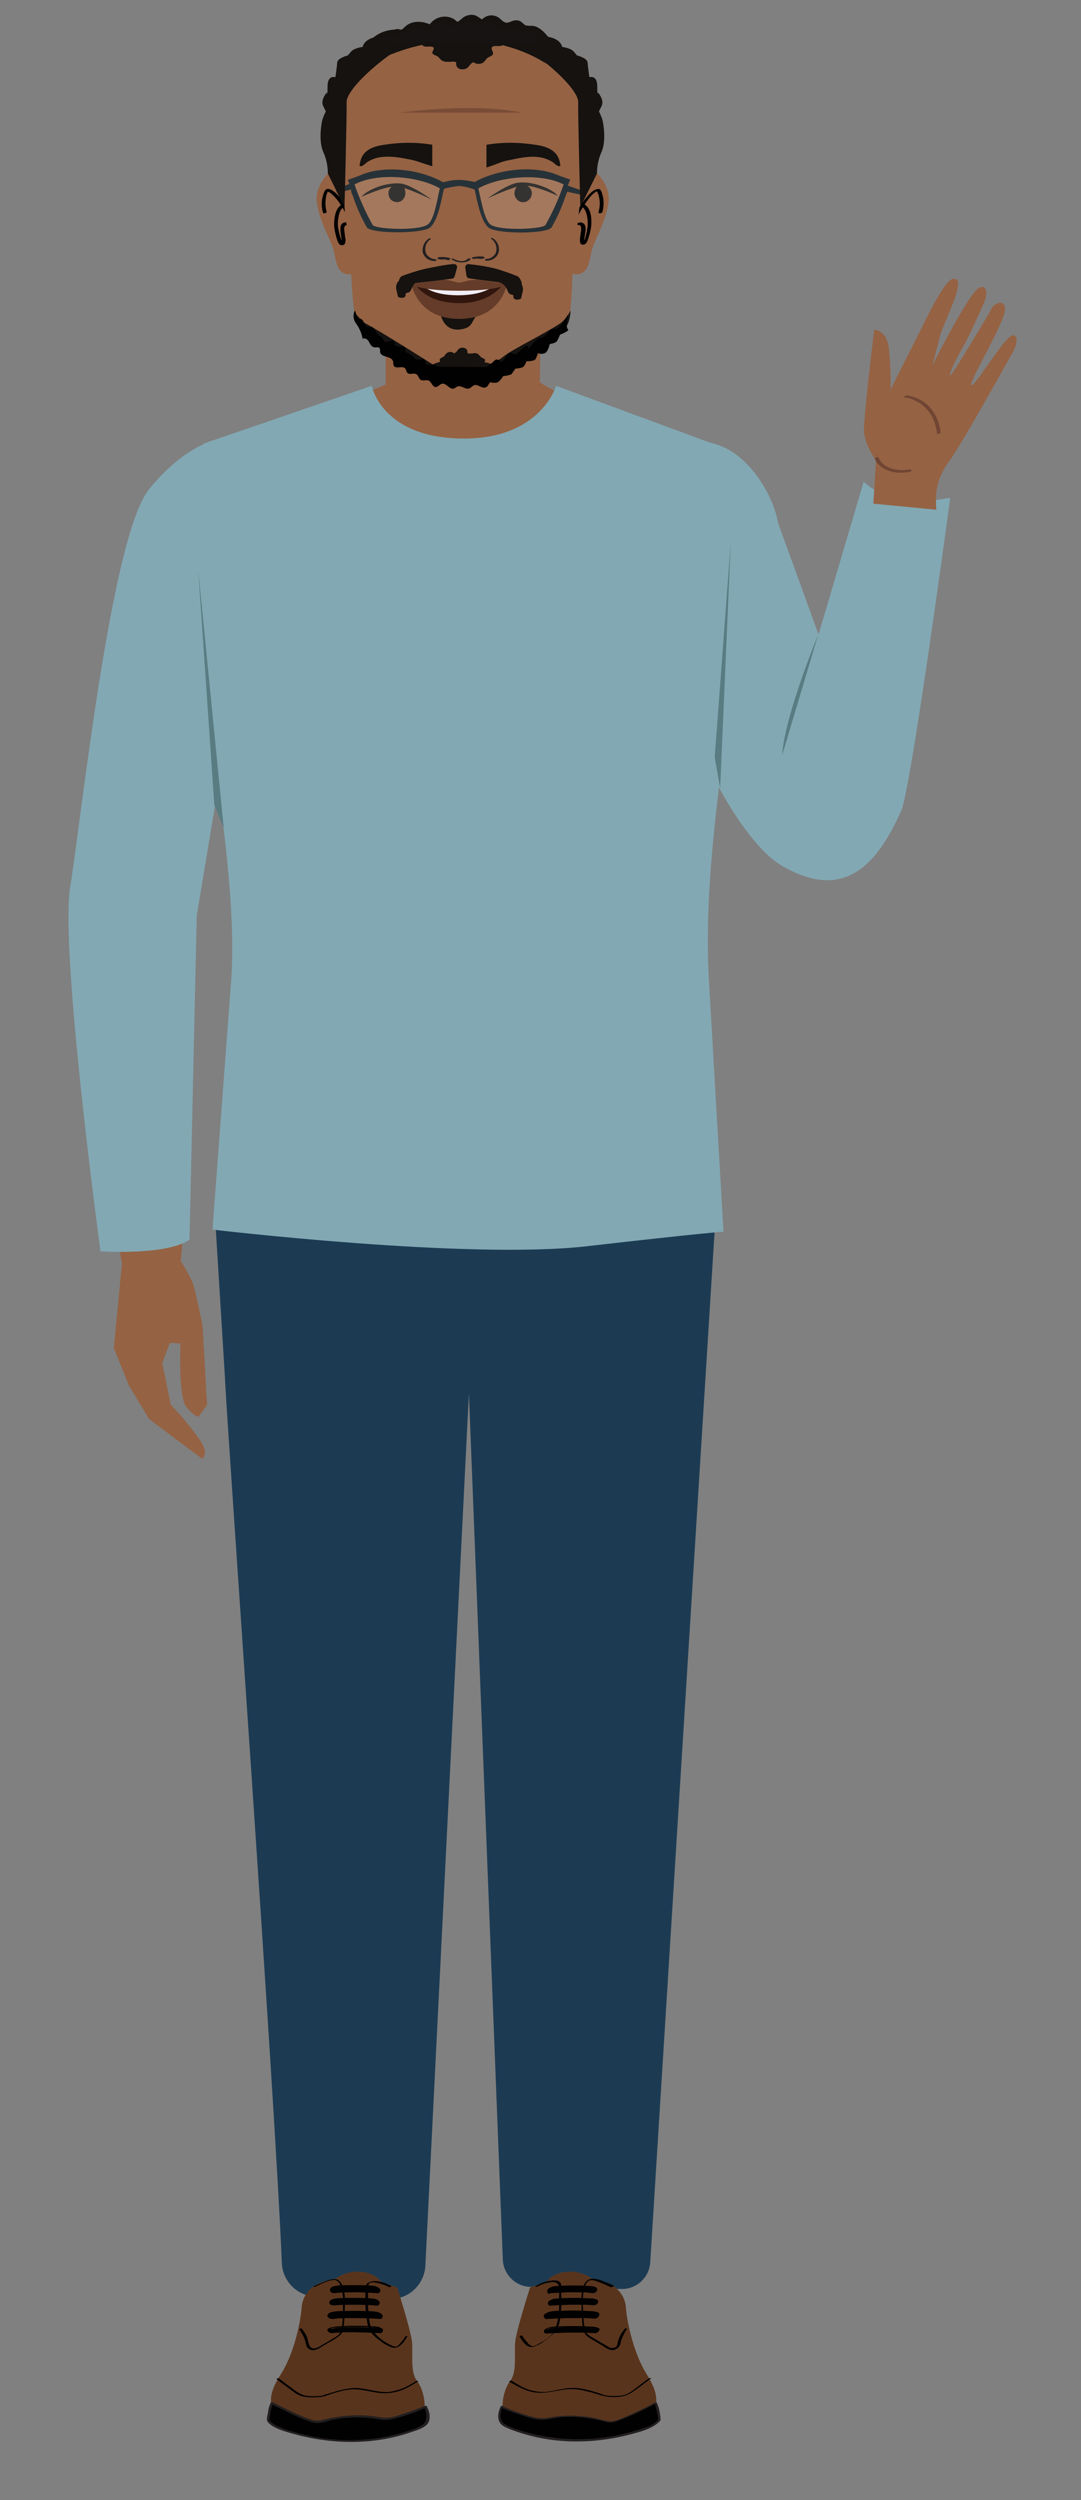 <?xml version="1.0" encoding="utf-8"?>
<!-- Generator: Adobe Illustrator 26.0.1, SVG Export Plug-In . SVG Version: 6.00 Build 0)  -->
<svg version="1.1" id="Layer_1" xmlns="http://www.w3.org/2000/svg" xmlns:xlink="http://www.w3.org/1999/xlink" x="0px" y="0px"
	 viewBox="0 0 357.1 825.5" style="enable-background:new 0 0 357.1 825.5;" xml:space="preserve">
<rect x="0" y="0" width="357.1" height="825.5" fill="#808080" stroke="none"/>
<style type="text/css">
	.st0{fill:#956243;}
	.st1{fill:#1C3B53;}
	.st2{fill:#82A8B3;}
	.st3{fill:#59341C;}
	.st4{fill:#010101;}
	.st5{fill:#231F20;}
	.st6{fill:#587C81;}
	.st7{fill:#714533;}
	.st8{fill:#151210;}
	.st9{fill:#653C29;}
	.st10{fill:#31160E;}
	.st11{fill:#F1EEF7;}
	.st12{opacity:0.14;fill:#FFFFFF;enable-background:new    ;}
	.st13{fill:#273238;}
	.st14{fill:#794C36;}
	.st15{fill:#161312;}
</style>
<g id="Layer_1_00000119091154139638102190000000583128396356237963_">
	<path class="st0" d="M178.8,98.6l-0.5,27.4c1,2.3,34.6,16.3,34.6,16.3l-71.9,23.8l-50.4-23.8l36.8-15.3v-26.7"/>
	<path class="st0" d="M66.2,475.7c-3-4.2-6.2-8.2-9.8-11.9L53.6,450l2.5-6.6l3.5,0.2c0,0-0.7,17.7,1.9,20.9c2.6,3.2,4.1,3.3,4.1,3.3
		l2.8-3.9l-1.5-26.3c0,0-2.3-11.3-3.2-13.9c-1.1-2.5-2.5-5-4-7.3l0.9-10.4l-23.3-2.5c0.8,4.3,1.8,6.9,3,13.6l-2.7,28l5,12.4
		l6.7,11.1l17.5,13.1C66.6,481.6,69.3,480.5,66.2,475.7z"/>
	<path class="st1" d="M71.3,406l3,48.7c0.5,13.9,16.7,239.5,18.8,292.6c0.3,6,5.1,10.8,11.1,11l24.4,0.8c6.2,0.2,11.4-4.5,11.9-10.7
		l14.4-288.3l11.2,286c0.2,4.9,4.2,8.9,9.1,9l30.1,0.7c5,0.1,9.2-3.8,9.5-8.8l21.6-345.8l0,0l-23.5-52.5L91.7,365.8L92,375l-13,18.9
		L71.3,406z"/>
	<path class="st2" d="M73,144.8c0,0-11.2,1.2-23.8,16.8s-22.5,110-26,131.2s10,120.4,10,120.4s22.1,1.4,29.4-3.9l2.4-107l12.4-74.7
		L73,144.8z"/>
	<path class="st2" d="M312.4,164.6c-8.3,1.6-17,0.4-24.5-3.4l-2.6-2.1l-14.9,50.4L257,172.6c-0.2-1-0.4-2.1-0.7-3.1
		c-2.4-8-8.2-16.8-15.6-21c-2-1.1-4.1-1.9-6.3-2.4l-50.7-18.7c0,0-5,17.4-30.4,17.4c-27.2,0-30.5-17.4-30.5-17.4l-55.6,19.1l0.6,0.1
		c-1.4,0.5-2.3,1-2.3,1.2c0.1,12.5-0.3,25-0.5,37.5c-0.2,16.5,3,33.8,4.5,50.2c2.5,28.2,8.4,58.3,7,86.5l-6.3,84
		c0,0,84.3,10,123.6,5.5s45.2-4.8,45.2-4.8l-4.9-84.6c-1-20.3,0.9-41.2,3.4-62.1c6.2,11.6,14.1,21.8,20.2,25.5
		c21,12.7,32.2,0.1,40.3-18.5c3.8-12.6,15.9-102.6,15.9-102.6L312.4,164.6z"/>
	<path class="st3" d="M175.1,755.3c0,0-4.5,14-4.9,17.9s0.7,10-1.7,13s-4.1,11.4,0,13s10.6-0.4,17.9,0s15.6,4,19.5,2.8
		s10.8-4.1,10.8-6.7s1-4.9-3.1-11.4s-6.4-16.7-6.8-21.5c-0.1-3.9-2.6-7.4-6.4-8.7c-3.6-1.4-4.7-1.2-4.7-1.2
		c-2.3-1.7-5.2-2.6-8.1-2.4c-5.1,0.2-7.1,3.3-7.1,3.3L175.1,755.3z"/>
	<path class="st4" d="M165.8,794.7c0,0-1.7,3.5,0,5.5s18.6,7.9,34.9,5s17.1-6.1,17.1-6.1c-0.2-1.9-0.6-3.8-1.3-5.7
		c0,0-12.8,6.7-15.3,6.3s-6.3-1.9-13.2-1.9s-7.5,1.5-11.3,0.6C173.1,797.4,169.4,796.2,165.8,794.7z"/>
	<path class="st5" d="M165.4,794.6c-0.8,1.6-1.3,4-0.1,5.6c0.8,1,2.3,1.5,3.4,2c5.6,2.1,11.4,3.4,17.4,3.8c7.5,0.5,15-0.3,22.2-2.2
		c3-0.8,6.7-1.7,9.1-3.8c0.3-0.2,0.6-0.6,0.8-0.9c0-0.5,0-1-0.1-1.5c-0.2-1.5-0.5-2.9-1.1-4.2c-0.1-0.2-0.4-0.2-0.6-0.1
		c-2.1,1.1-4.3,2.2-6.4,3.2c-1.7,0.8-3.4,1.5-5.1,2.2c-1.1,0.5-2.3,0.8-3.6,0.8c-1.6-0.2-3.3-0.8-4.9-1.1c-2.5-0.5-5.1-0.7-7.7-0.8
		c-2.3,0-4.7,0.2-7,0.6c-1.5,0.3-3.1,0.4-4.6,0.1c-3.8-0.9-7.5-2.2-11.1-3.8c-0.3-0.1-1,0.3-0.5,0.5c3.3,1.4,6.7,2.5,10.1,3.5
		c1.5,0.4,3.1,0.6,4.6,0.4c1.9-0.2,3.8-0.7,5.8-0.8c3.1-0.2,6.2,0,9.2,0.5c1.9,0.3,3.6,0.8,5.5,1.2c1.1,0.2,2.2,0,3.2-0.4
		c1.6-0.5,3.2-1.2,4.8-1.9c2.8-1.2,5.5-2.6,8.1-4l-0.6-0.1c0.4,1.1,0.7,2.2,0.9,3.3c0.2,0.8,0.3,1.5,0.3,2.3c0-0.2-0.2,0.2-0.4,0.4
		c-1.8,1.8-4.8,2.5-7.2,3.2c-12.5,3.8-25.8,3.7-38.3-0.2c-1.8-0.5-3.5-1.2-5-2.2c-1.8-1.2-1.2-4-0.4-5.7
		C166.4,794.3,165.5,794.3,165.4,794.6z"/>
	<path class="st4" d="M177.6,755c1-0.6,2-1,3.1-1.2c1.3-0.3,3.5-0.7,3.9,1c0.1,1.2,0.2,2.3,0.1,3.5c0,1.1,0,2.2,0,3.2
		c0,2.6-0.4,5.2-1.3,7.6c-0.9,2.1-3.5,3.8-5.5,4.8c-0.6,0.4-1.3,0.7-2,0.8c-0.6-0.2-1.1-0.5-1.5-1c-0.7-0.8-1.4-1.6-1.9-2.5
		c-0.1-0.2-0.9,0.1-0.9,0.2c0.9,1.6,2.4,4,4.5,3.5c1.3-0.4,2.5-1,3.5-1.8c1.3-0.9,2.5-1.9,3.6-3c1.9-2,2-5.6,2.2-8.2
		c0.1-1.4,0.1-2.8,0-4.1c-0.1-1.2,0.4-3.2-0.4-4.2s-3.2-0.6-4.4-0.3c-1.3,0.3-2.6,0.9-3.7,1.6C176.6,755.2,177.5,755.1,177.6,755
		L177.6,755z"/>
	<path class="st4" d="M202.8,754.7c-1-0.5-2-0.9-3.1-1.3c-1.3-0.6-2.7-1-4.1-1c-3.5,0.3-3.6,5.5-3.5,8c0,1.9,0.1,3.8,0.2,5.6
		c0,1.5,0.3,3.1,0.9,4.5c0.6,1.1,2.1,1.8,3.1,2.4s1.8,1.1,2.7,1.6c0.8,0.6,1.7,1.1,2.6,1.4c1.5,0.4,3-0.6,3.4-2.1c0-0.1,0-0.1,0-0.2
		c0.4-1.7,1.2-3.2,2.1-4.6c0.2-0.3-0.6-0.2-0.8,0c-0.4,0.6-0.9,1.2-1.3,1.9c-0.4,0.8-0.7,1.6-0.9,2.4c-0.1,0.5-0.2,1.1-0.5,1.5
		c-0.3,0.4-0.2,0.2-1,0.4c-0.5,0.2-1.1,0.1-1.6-0.3c-1.6-0.9-3.1-1.8-4.6-2.7c-0.9-0.5-2.1-1.1-2.7-2c-0.5-1.1-0.7-2.2-0.8-3.3
		c-0.2-1.5-0.2-3-0.3-4.5s-0.1-2.9,0-4.3s0.5-4.4,2.1-5.1c1.1-0.5,3.2,0.6,4.3,1s1.8,0.8,2.7,1.2C202.2,755.2,203,754.9,202.8,754.7
		L202.8,754.7z"/>
	<path class="st4" d="M214.2,785.4c-1.1,0.8-2.1,1.6-3.2,2.4c-1.6,1.2-3.2,2.7-5.2,3.1c-1.7,0.3-3.5,0.3-5.3,0.1
		c-0.7-0.1-1.4-0.3-2-0.6c-3.2-1-6.9-2.2-10.4-1.9c-3,0.2-5.9,1.3-8.6,1.3c-2.9,0-5.8-0.8-8.3-2.4l-2.2-1.3c-0.2-0.1-1,0.2-0.8,0.3
		c2.9,1.6,5.5,3.2,8.8,3.6c3.1,0.3,5.8-0.4,8.8-0.9c2.4-0.4,4.9-0.3,7.3,0.3c1.8,0.4,3.6,0.9,5.4,1.5c2.4,0.7,4.9,0.8,7.3,0.3
		c1.9-0.4,3.4-1.5,5-2.7s2.9-2.1,4.3-3.2C215.3,785.2,214.4,785.2,214.2,785.4L214.2,785.4z"/>
	<path class="st4" d="M180.5,770.4c0,0,11.4-0.7,16.2,0c0,0,1.3-0.2,0.8-1.2s-14.7-0.8-15.8-0.4S179.5,769.6,180.5,770.4z"/>
	<path class="st4" d="M180.3,770.5c2.2-0.1,4.8-0.2,7-0.3c1.9,0,3.8,0,5.6,0c0.8,0,1.6,0.1,2.5,0.1c0.5,0.1,1,0.1,1.5,0
		c0.7-0.2,1.8-1.2,0.7-1.7c-0.9-0.3-1.8-0.4-2.7-0.4c-3-0.2-6-0.2-9-0.1c-1.2,0-2.4,0-3.6,0.2c-0.9,0.1-3.6,0.9-2.3,2.1
		c0.2,0.1,0.9-0.2,0.8-0.3c-1.2-1.2,1.3-1.5,2.1-1.5c1.1-0.1,2.2-0.1,3.3-0.1c2.6,0,5.2,0,7.8,0.1c0.9,0,1.7,0.1,2.6,0.3
		c0.3,0.1,0.4,0.1,0.5,0.4c0.1,0.3,0,0.7-0.4,0.8c0,0,0,0,0,0c0.2-0.1,0,0-0.1-0.1h-0.5c-3-0.2-6-0.3-9.1-0.2
		c-2.1,0-4.3,0.1-6.4,0.2C180.5,770.2,179.7,770.6,180.3,770.5z"/>
	<path class="st4" d="M180.5,765.4c0,0,11.4-0.7,16.2,0c0,0,1.3-0.2,0.8-1.2s-14.7-0.8-15.8-0.4S179.5,764.7,180.5,765.4z"/>
	<path class="st4" d="M180.4,765.7c2.3-0.1,4.6-0.2,6.9-0.3c1.9,0,3.8,0,5.6,0c0.8,0,1.6,0.1,2.5,0.1c0.5,0.1,1.1,0.1,1.6,0
		c0.8-0.3,1.5-1.5,0.5-2c-0.9-0.3-1.8-0.4-2.7-0.4c-3-0.2-6-0.3-9-0.1c-1.2,0-2.5,0-3.7,0.2s-3.4,1.1-2.1,2.3c0.3,0.3,1-0.2,0.7-0.5
		c-0.7-0.6,0.9-1.1,1.2-1.2c0.3,0,0.7-0.1,1.1-0.1c1.1-0.1,2.1-0.1,3.2-0.1c2.6-0.1,5.3-0.1,7.9,0.1c0.9,0,1.7,0.1,2.6,0.3
		c0.3,0.1,0.5,0.1,0.4,0.5c-0.2,0.6-0.9,0.3-1.2,0.3c-3-0.2-5.9-0.3-8.9-0.2c-2.2,0-4.4,0.1-6.5,0.3
		C180,765.1,179.9,765.8,180.4,765.7z"/>
	<path class="st4" d="M181.6,761c0,0,10.4-0.7,14.7,0c0,0,1.2-0.2,0.7-1.2s-13.3-0.8-14.3-0.4S180.8,760.2,181.6,761z"/>
	<path class="st4" d="M181.6,761.3c2.1-0.1,4.2-0.2,6.3-0.3c1.7,0,3.5,0,5.2,0c0.7,0,1.5,0.1,2.2,0.1c0.5,0.1,0.9,0.1,1.4,0
		c0.7-0.3,1.4-1.3,0.5-1.8c-0.8-0.3-1.6-0.5-2.4-0.4c-2.7-0.2-5.4-0.2-8.2-0.1c-1.1,0-2.2,0.1-3.3,0.2c-1,0.1-3.2,1-2,2.2
		c0.2,0.2,1.1-0.1,0.8-0.4c-1-1,1.2-1.3,1.9-1.4c1-0.1,1.9-0.1,2.9-0.1c2.4-0.1,4.8-0.1,7.1,0.1c0.8,0,1.6,0.1,2.4,0.3
		c0.2,0.1,0.3,0.1,0.4,0.3c0.1,0.2,0,0.5-0.2,0.6c0,0-0.1,0-0.1,0c-0.1,0-0.3,0-0.4-0.1c-2.8-0.3-5.6-0.3-8.4-0.2
		c-2,0-3.9,0.1-5.9,0.2C181.2,760.7,181,761.3,181.6,761.3z"/>
	<path class="st4" d="M181.3,756.9c0,0,10.4-0.7,14.7,0c0,0,1.2-0.2,0.7-1.2s-13.3-0.8-14.3-0.4S180.4,756.1,181.3,756.9z"/>
	<path class="st4" d="M181.2,757.2c2.1-0.1,4.2-0.2,6.3-0.3c1.7,0,3.5,0,5.2,0c0.8,0,1.5,0.1,2.3,0.2c0.5,0.1,0.9,0.1,1.4,0
		c0.8-0.3,1.3-1.5,0.4-1.9c-0.8-0.3-1.6-0.4-2.4-0.4c-2.7-0.2-5.5-0.2-8.2-0.1c-1.1,0-2.2,0.1-3.2,0.2c-1.1,0.2-3.1,1.1-1.9,2.4
		c0.3,0.3,1-0.2,0.6-0.5c-0.9-0.9,1.5-1.2,2-1.2c1-0.1,1.9-0.1,2.9-0.1c2.4-0.1,4.8,0,7.2,0.1c0.8,0,1.6,0.1,2.3,0.3
		c0.2,0.1,0.4,0.1,0.4,0.5c0,0.2-0.2,0.3-0.4,0.4c-0.1,0-0.1,0,0,0c-0.2,0-0.4,0-0.6-0.1c-2.7-0.2-5.5-0.3-8.2-0.2
		c-2,0-3.9,0.1-5.9,0.2C180.8,756.6,180.7,757.2,181.2,757.2z"/>
	<path class="st3" d="M131.2,755.3c0,0,4.5,14,4.9,17.9s-0.7,10,1.7,13s4.1,11.4,0,13s-10.6-0.4-17.9,0s-15.6,4-19.5,2.8
		s-10.8-4.1-10.8-6.7s-1-4.9,3.2-11.4s6.4-16.7,6.8-21.5c0.1-3.9,2.6-7.4,6.4-8.7c3.6-1.4,4.7-1.2,4.7-1.2c2.3-1.7,5.2-2.6,8.1-2.4
		c5.1,0.2,7.1,3.3,7.1,3.3L131.2,755.3z"/>
	<path class="st4" d="M140.6,794.7c0,0,1.7,3.5,0,5.5s-18.6,7.9-34.9,5s-17.2-6.1-17.2-6.1c0.2-1.9,0.6-3.8,1.3-5.7
		c0,0,12.8,6.7,15.3,6.3s6.3-1.9,13.2-1.9s7.5,1.5,11.3,0.6C133.2,797.4,136.9,796.2,140.6,794.7z"/>
	<path class="st5" d="M140.1,794.8c0.7,1.5,1.3,4.1-0.1,5.5c-1.2,0.9-2.6,1.6-4.1,2c-5.4,1.9-11.1,3-16.8,3.3
		c-7.1,0.4-14.1-0.4-20.9-2.3c-2.8-0.8-6.3-1.6-8.6-3.5c-0.2-0.2-0.5-0.4-0.6-0.7c0-0.5,0.1-1,0.2-1.5c0.1-1.4,0.5-2.8,1-4.1
		l-0.7,0.2c2.2,1.1,4.4,2.2,6.7,3.3c1.7,0.8,3.4,1.6,5.2,2.2c1.1,0.5,2.3,0.8,3.5,0.9c1.5-0.2,3.1-0.5,4.5-1
		c2.7-0.6,5.5-0.9,8.4-0.9c2.4,0,4.9,0.2,7.3,0.6c1.4,0.3,2.9,0.3,4.3,0c3.9-0.9,7.8-2.2,11.4-3.9c0.6-0.2,0.1-0.7-0.4-0.5
		c-3.2,1.3-6.4,2.4-9.7,3.4c-1.6,0.5-3.2,0.6-4.8,0.4c-1.9-0.3-3.8-0.6-5.8-0.7c-4.7-0.1-9.3,0.4-13.8,1.6c-1.2,0.3-2.4,0.2-3.6-0.2
		c-1.6-0.5-3.2-1.2-4.8-1.9c-2.7-1.2-5.3-2.5-7.8-3.8c-0.3-0.1-0.6,0-0.7,0.2c-0.5,1.1-0.8,2.2-0.9,3.4c-0.2,0.8-0.4,1.6-0.3,2.4
		c0.1,0.2,0.2,0.5,0.4,0.7c1.8,1.9,5.1,2.8,7.5,3.5c13.1,3.8,27.3,4.1,40.2-0.5c1.5-0.5,3.4-1.1,4.6-2.2c1.6-1.5,1.1-4.2,0.2-5.9
		C140.8,794.2,140,794.5,140.1,794.8z"/>
	<path class="st4" d="M129.4,754.9c-2-1.2-5.5-2.4-7.7-1.2c-1,0.5-1,1.7-1,2.7c0,1.5-0.1,3,0,4.4c0,1.7,0.2,3.5,0.5,5.2
		c0.1,1.4,0.5,2.7,1.2,3.9c0.9,1.2,2,2.2,3.2,3c1.2,1,2.5,1.7,3.9,2.2c2.3,0.7,4.1-1.9,5.1-3.7c0.1-0.1-0.7-0.1-0.8,0.2
		c-0.4,0.7-0.9,1.4-1.5,2c-0.3,0.4-0.9,1.1-1.4,1.2c-0.6,0-1.1-0.1-1.6-0.4c-2.3-1-4.4-2.6-6-4.6c-1.3-1.8-1.5-4.7-1.6-6.8
		c-0.2-2.4-0.1-4.7-0.1-7.1c-0.1-0.6,0-1.2,0.2-1.7c0.6-1,2.4-0.5,3.3-0.3c1.2,0.3,2.4,0.7,3.4,1.3
		C128.8,755.3,129.5,754.9,129.4,754.9L129.4,754.9z"/>
	<path class="st4" d="M104.2,755c0.7-0.3,1.5-0.7,2.2-1c1.2-0.6,2.6-1.1,3.9-1.2c1.8,0,2.6,2.5,2.8,3.9c0.2,1.5,0.3,3.1,0.2,4.6
		c0,2.8,0.1,5.9-0.8,8.6c-0.4,1.1-1.4,1.6-2.4,2.2c-1.5,0.9-3,1.8-4.6,2.7c-1.2,0.7-2.6,1.1-3.3-0.4c-0.4-0.9-0.5-2.1-0.9-3
		c-0.4-0.9-1-1.7-1.6-2.5c-0.1-0.2-1,0.1-0.8,0.3c0.8,1.1,1.5,2.4,1.9,3.7c0.3,0.9,0.3,2,1.1,2.6c0.5,0.4,1.2,0.6,1.8,0.5
		c0.7-0.1,1.4-0.4,2-0.8c1-0.6,2-1.2,3-1.8c1.4-0.7,2.7-1.5,3.8-2.5c0.8-0.8,0.9-2.3,1.1-3.4c0.2-1.8,0.3-3.5,0.3-5.3
		c0.1-1.9,0.1-3.8-0.2-5.7c-0.3-1.4-1-3.5-2.6-3.9c-1.3-0.3-3,0.4-4.2,0.9s-2.4,1-3.5,1.5C103.1,755.1,103.8,755.1,104.2,755
		L104.2,755z"/>
	<path class="st4" d="M91.4,785.6c1.2,0.9,2.3,1.8,3.5,2.6c1.5,1.1,3,2.5,4.8,3c1.8,0.4,3.6,0.5,5.4,0.3c0.7,0,1.4-0.1,2.1-0.3
		c3.5-1.2,7.5-2.6,11.2-2.2c3.2,0.3,6.3,1.4,9.5,1.2c2.5-0.1,5-0.9,7.2-2.1l2.9-1.7c0.5-0.3-0.3-0.3-0.5-0.2l-1.7,1
		c-2.3,1.4-4.9,2.3-7.5,2.6c-3.1,0.2-5.9-0.8-9.1-1.2c-3.5-0.5-7.2,0.7-10.6,1.7c-0.5,0.2-1.1,0.3-1.6,0.5l-0.4,0.2
		c-0.2,0.1,0.3-0.1,0,0c-1.6,0.2-3.2,0.3-4.9,0.1c-2.3-0.2-3.9-1.5-5.7-2.9c-1.3-0.9-2.6-1.9-3.9-2.9
		C92,785.1,91.2,785.5,91.4,785.6L91.4,785.6z"/>
	<path class="st4" d="M125.8,770.4c0,0-11.4-0.7-16.2,0c0,0-1.3-0.2-0.8-1.2s14.7-0.8,15.8-0.4S126.8,769.6,125.8,770.4z"/>
	<path class="st4" d="M126.1,770.2c-4.9-0.4-9.8-0.4-14.7-0.2c-0.5,0.1-1,0.1-1.6,0.1c-0.4-0.1-1.1-0.8-0.6-1.2s1.6-0.3,2.1-0.3
		c2.6-0.2,5.2-0.2,7.8-0.2c1.2,0,2.5,0,3.7,0.1c0.8,0.1,3.8,0.6,2.6,1.7c-0.2,0.1,0.6,0,0.8-0.1c1.2-1.1-0.9-1.8-1.8-1.9
		s-2-0.1-3.1-0.2c-3-0.1-5.9-0.1-8.9,0.1c-0.5,0-5.4,0.2-4,1.8c0.3,0.3,0.8,0.4,1.2,0.4c0.8-0.1,1.5-0.2,2.3-0.2
		c1.8-0.1,3.6-0.1,5.4-0.1c2.7,0,5.5,0.1,8.2,0.3C125.7,770.5,126.5,770.2,126.1,770.2z"/>
	<path class="st4" d="M125.8,765.4c0,0-11.4-0.7-16.2,0c0,0-1.3-0.2-0.8-1.2s14.7-0.8,15.8-0.4S126.8,764.7,125.8,765.4z"/>
	<path class="st4" d="M126,765.1c-4.9-0.4-9.7-0.4-14.6-0.2c-0.5,0.1-1.1,0.2-1.7,0.2c-0.2,0-0.4-0.2-0.6-0.3c-0.1-0.2,0-0.5,0-0.5
		s0,0,0,0c0.7-0.3,1.4-0.4,2.2-0.3c2.6-0.2,5.2-0.2,7.7-0.2c1.3,0,2.6,0,3.8,0.1c0.6,0,3.6,0.4,2.6,1.3c-0.4,0.4,0.2,0.7,0.6,0.4
		c1.3-1.2-0.6-2.1-1.7-2.3c-0.9-0.1-1.9-0.2-2.8-0.2c-3-0.1-6-0.1-9,0c-1.1,0-2.2,0.1-3.2,0.4c-0.7,0.2-1.6,0.9-0.9,1.7
		s2.3,0.4,3.3,0.3c1.8-0.1,3.7-0.1,5.5-0.1c2.8,0,5.6,0.1,8.4,0.3C126.1,765.7,126.6,765.1,126,765.1z"/>
	<path class="st4" d="M124.7,761c0,0-10.4-0.7-14.7,0c0,0-1.2-0.2-0.7-1.2s13.3-0.8,14.3-0.4S125.6,760.2,124.7,761z"/>
	<path class="st4" d="M124.9,760.7c-4.4-0.4-8.9-0.4-13.4-0.2c-0.3,0-0.6,0-0.9,0.1c-0.1,0-0.3,0.1-0.4,0.1c-0.2,0-0.3-0.1-0.4-0.3
		c-0.1-0.2-0.1-0.4,0-0.6c0,0.1,0,0,0,0c0.4-0.3,1.4-0.3,1.9-0.3c2.3-0.2,4.7-0.2,7-0.2c1.1,0,2.3,0,3.4,0.1c0.7,0,3.4,0.4,2.3,1.5
		c-0.4,0.4,0.5,0.5,0.7,0.2c1.1-1.1-0.6-2-1.6-2.1c-0.9-0.1-1.8-0.2-2.7-0.2c-2.7-0.1-5.4-0.1-8.1,0c-1,0-2,0.1-2.9,0.4
		c-0.7,0.2-1.4,0.9-0.8,1.6s2.1,0.3,3,0.3c1.7-0.1,3.3-0.1,5-0.1c2.5,0,5.1,0.1,7.6,0.3C124.9,761.3,125.4,760.7,124.9,760.7z"/>
	<path class="st4" d="M125.1,756.9c0,0-10.4-0.7-14.7,0c0,0-1.2-0.2-0.7-1.2s13.3-0.8,14.3-0.4S125.9,756.1,125.1,756.9z"/>
	<path class="st4" d="M125.2,756.5c-4.4-0.4-8.9-0.4-13.4-0.2c-0.4,0.1-0.9,0.1-1.3,0.2c-0.2,0-0.4-0.2-0.5-0.4c0-0.1,0-0.3,0-0.4
		c0,0-0.1,0.1,0,0c0.6-0.3,1.3-0.4,1.9-0.3c2.4-0.2,4.8-0.3,7.1-0.2c1.1,0,2.3,0,3.4,0.1c0.6,0,3.2,0.4,2.2,1.4
		c-0.4,0.4,0.4,0.6,0.7,0.3c1.1-1.1-0.6-2-1.6-2.2c-0.9-0.1-1.7-0.2-2.6-0.2c-2.7-0.1-5.5-0.1-8.2,0c-1,0-2,0.1-2.9,0.4
		c-0.7,0.2-1.4,0.9-0.8,1.7s2.1,0.3,3,0.3c1.6-0.1,3.3-0.1,4.9-0.1c2.6,0,5.1,0.1,7.7,0.3C125.3,757.2,125.8,756.6,125.2,756.5z"/>
	<polygon class="st6" points="73.9,273.3 65.5,188.4 70.8,265.8 	"/>
	<polygon class="st6" points="236.1,250.1 241.4,179.1 237.9,260.2 	"/>
	<path class="st0" d="M289.4,151.9l-0.9,14.4l20.8,2c-0.4-6.1,0.1-9.7,3.7-15.3c3.4-3.9,19.5-33.1,21.5-36.6s1.5-5.8,0.1-5.7
		c-2.6,0.1-12.4,16.9-13.7,16.5s11.1-20.8,11.1-25c0-2-0.9-2.3-1.9-2.2c-1.1,0.2-2.1,1-2.6,2c-1,2-5.4,9.1-7.8,13.1
		c-3.6,6-5.6,9-5.9,8.9s1-3.8,4.6-9.9c2-3.7,5-10.4,6.6-14l0.1-0.3c1.8-3.8,0-6.8-2.7-3.9c-3.9,4.1-14.8,25.3-14.5,25.1
		c0,0,1.6-5.8,2.6-10s9.7-20.1,4.2-18.9c-2.6,0.6-7.9,11.4-10.2,16.1l-10.3,20.4c0.1-4.6-0.1-9.3-0.6-13.9c-0.9-5.9-4.8-5.8-4.8-5.8
		s-3.6,28.9-3.4,34C286,146.1,287.3,149.3,289.4,151.9z"/>
	<path class="st7" d="M299,131.3c-0.3,0,0.1,0,0.2,0l0.7,0.1c0.8,0.2,1.5,0.4,2.2,0.8c2.4,1,4.3,2.8,5.6,5c1,1.8,1.6,3.8,1.8,5.9
		c0,0.4,1.2,0.1,1.2-0.3c-0.3-3.4-1.8-6.7-4.3-9.1c-1.6-1.4-3.5-2.4-5.5-2.9c-0.4-0.1-0.9-0.2-1.3-0.2
		C299,130.6,298.2,131.2,299,131.3L299,131.3z"/>
	<path class="st7" d="M289,151.5c1,2.5,3.9,4,6.4,4.4c1.7,0.3,3.4,0.2,5.1-0.1c0.2,0,0.6-0.2,0.6-0.4s-0.3-0.4-0.5-0.4
		c-3.6,0.6-8,0.1-10.1-3.3c-0.1-0.2-0.2-0.4-0.3-0.6C290,150.7,288.9,151,289,151.5L289,151.5z"/>
	<path class="st6" d="M270.3,209.5c0,0-11.2,27.1-11.9,39.8"/>
	<path class="st0" d="M187.7,64.4c0,0,4.3-8.4,7.3-8.4c1.8,0,6.1,4.8,6.1,9.4c-0.1,6.1-4.3,13-5.4,16.6s-0.9,8.7-5.6,8.6
		c-1.9,0-4.2-3.9-4.2-3.9S186.7,70,187.7,64.4z"/>
	<path class="st4" d="M190.2,72.9c1.2-2.8,2.7-5.3,4.6-7.7c0.5-0.6,1-1.1,1.5-1.5c0.2-0.2,0.4-0.3,0.6-0.4c-0.2,0.1,0.1,0,0.1-0.1
		l0.2-0.1c0.1,0-0.2,0,0,0h0.1c0.1,0,0.2,0,0,0c0.1,0,0.2,0,0,0L197,63c0.4,0.5,0.7,1.1,0.8,1.7c0.5,1.8,0.4,3.6-0.1,5.4
		c-0.1,0.5,1.1,0.4,1.3-0.1c0.6-2.1,0.5-4.4-0.2-6.4c-0.2-0.6-0.5-1.3-1.2-1.2c-1.8,0.2-3.2,2-4.3,3.3c-1.7,2.2-3.1,4.7-4.2,7.2
		C188.8,73.4,190,73.4,190.2,72.9L190.2,72.9z"/>
	<path class="st4" d="M191.1,74.3c2.4-0.1-1.2,6.7,1.6,6.5c0.8-0.1,1.2-0.8,1.4-1.4c0.4-1.1,0.8-2.3,1-3.5c0.3-1.3,0.3-2.7,0.2-4.1
		c-0.2-1.7-0.8-3.7-2.6-4.5c-0.5-0.2-1.4,0.5-0.7,0.8c1.3,0.6,1.8,2.4,2,3.7c0.2,1,0.2,2.1,0.1,3.1c-0.2,1.2-0.4,2.5-0.8,3.7
		c-0.1,0.4-0.3,0.8-0.5,1.1c0,0-0.2,0.2-0.2,0.3l0.2-0.1c0.9,0.2,0.3,0,0.3,0s-0.1-0.4-0.1-0.6c0-0.3,0-0.6,0.1-0.9
		c0.1-0.7,0.2-1.4,0.3-2.1c0.1-0.7,0.1-1.4-0.2-2c-0.3-0.6-1.1-1-1.8-0.8C190.6,73.5,190.3,74.4,191.1,74.3L191.1,74.3z"/>
	<path class="st0" d="M118,64.4c0,0-4.3-8.4-7.3-8.4c-1.8,0-6.1,4.8-6.1,9.4c0.1,6.1,4.3,13,5.4,16.6s0.9,8.7,5.6,8.6
		c1.9,0,4.2-3.9,4.2-3.9S118.9,70,118,64.4z"/>
	<path class="st4" d="M116.7,72.7c-1.1-2.3-2.3-4.6-3.8-6.7c-0.8-1.1-1.7-2.1-2.8-2.9c-0.4-0.3-0.9-0.6-1.5-0.7
		c-0.8-0.2-1.2,0.4-1.5,1c-0.9,2.1-1.1,4.5-0.4,6.8c0.1,0.5,1.4,0.1,1.2-0.3c-0.5-1.7-0.5-3.6-0.1-5.4c0.2-0.6,0.4-1.2,0.8-1.7
		l-0.8,0.3l0,0c0.1,0,0.2,0,0.3,0.1s-0.1,0,0.1,0l0.2,0.1c0.2,0.1,0.4,0.2,0.6,0.3c1.4,1.1,2.6,2.5,3.6,4.1c1.1,1.7,2,3.5,2.9,5.4
		C115.7,73.5,116.9,73.1,116.7,72.7L116.7,72.7z"/>
	<path class="st4" d="M114.5,73.4c-3.5-0.1-1.4,4.6-1.7,6.4c0,0.1,0,0.1-0.1,0.2c0,0.2-0.2-0.1,0.1,0h0.4c-0.1-0.3-0.3-0.5-0.4-0.7
		c-0.4-1-0.7-2.1-0.9-3.1c-0.3-1.2-0.4-2.5-0.2-3.7c0.2-1.4,0.5-3.5,2-4.2c0.8-0.3,0.1-1.1-0.6-0.8c-1.6,0.7-2.2,2.4-2.5,4
		c-0.2,1.1-0.3,2.3-0.2,3.5c0.2,1.4,0.5,2.7,0.9,4c0.2,0.6,0.5,1.6,1.2,1.9c0.6,0.2,1.3,0,1.5-0.6c0,0,0,0,0-0.1
		c0.2-0.6,0.2-1.3,0-1.9c-0.1-0.9-0.2-1.7-0.3-2.6c0-0.3,0-0.7,0.2-1c0.1-0.3,0.3-0.3,0.6-0.3C115.1,74.4,115.4,73.5,114.5,73.4
		L114.5,73.4z"/>
	<path class="st0" d="M113.8,68.4c0.6,6.6,1.9,12.9,2.1,19.8c0.3,6.9,0.9,16.1,2,18.7c0.6,1.3,2.3,2.5,3.3,3.5
		c5.7,5.4,12.7,10.9,20,13.9c3.2,1.3,11.4,1.3,11.4,1.3s8.2,0,11.4-1.3c4.5-1.8,8.5-5.1,12.4-7.8c4-2.7,8.7-5.9,11.2-10
		c0.8-1.2,0.7-2.9,0.8-4.3c0.5-4.6,0.6-9.3,0.8-13.9c0.3-7,1.6-13.2,2.2-19.8s1.4-34.3-0.6-39.6c-2-5.3-25.3-19.5-38.3-19.5
		c-9.1,0-23.3,7-31.7,13c-3.5,2.6-6,4.9-6.6,6.5C112.4,34.2,113.2,61.8,113.8,68.4z"/>
	<path class="st5" d="M150.3,85.7c1.8,0.7,3.1,0.8,4.3-0.3c0.3-0.2,1.2,0,0.8,0.3c-1.5,1.4-4.5,1.1-6.1,0c-0.2-0.1-0.1-0.3,0-0.4
		C149.4,85.3,150.1,85.6,150.3,85.7"/>
	<path class="st5" d="M156,85c1.1-0.3,2.3-0.4,3.5-0.3c0.2,0,0.4,0.1,0.5,0.3c0.1,0.1,0.1,0.2,0,0.3c0,0,0,0-0.1,0
		c-0.6,0.2-1.3,0.2-1.9,0.1c-0.2,0-0.4-0.2-0.5-0.4c-0.1-0.2,0.1-0.3,0.3-0.2c0.5,0.1,1,0.1,1.5-0.1c0.1,0.2,0.3,0.4,0.4,0.6
		c-1-0.1-2.1,0-3.1,0.2c-0.2,0-0.4,0-0.6-0.2C155.9,85.2,155.8,85,156,85"/>
	<path class="st5" d="M148.6,85.2c-1.1-0.3-2.3-0.4-3.5-0.3c-0.2,0-0.4,0.1-0.5,0.3c-0.1,0.1-0.1,0.2,0,0.3c0,0,0,0,0.1,0
		c0.6,0.2,1.3,0.3,1.9,0.1c0.2,0,0.4-0.2,0.5-0.3c0.1-0.2-0.1-0.3-0.3-0.2c-0.5,0.1-1.1,0.1-1.5-0.1l-0.4,0.6c1.1-0.1,2.1,0,3.1,0.3
		c0.2,0,0.4,0,0.6-0.2C148.7,85.5,148.8,85.3,148.6,85.2"/>
	<path class="st5" d="M160.6,85.5c1.3,0,2.4-0.7,3.1-1.8c0.7-1.7,0.2-3.7-1.4-4.8c-0.2-0.1-0.1-0.3,0.1-0.3c0.2,0,0.4,0,0.6,0.2
		c1.3,0.9,2,2.5,1.8,4.1c-0.2,1.4-1.3,2.6-2.7,3c-0.4,0.1-0.8,0.2-1.3,0.2c-0.2,0-0.5-0.1-0.6-0.2C160.2,85.6,160.4,85.5,160.6,85.5
		"/>
	<path class="st5" d="M143.9,85.6c-1.3,0-2.4-0.7-3.1-1.8c-0.7-1.7-0.2-3.7,1.4-4.8c0.2-0.1,0.1-0.3-0.1-0.3c-0.2,0-0.4,0-0.6,0.2
		c-1.3,0.9-2,2.5-1.9,4.1c0.2,1.4,1.3,2.6,2.7,3c0.4,0.1,0.8,0.2,1.3,0.2c0.2,0,0.5-0.1,0.6-0.2C144.2,85.7,144.1,85.6,143.9,85.6"
		/>
	<path class="st8" d="M171.4,61.1c1.1-0.5,2.4-0.2,3.3,0.6c1.2,1,1.3,2.8,0.3,4c-0.1,0.1-0.1,0.1-0.2,0.2c-0.8,0.9-2.1,1.1-3.2,0.6
		c-1.3-0.7-2-2.2-1.5-3.6C170.3,62.1,170.8,61.5,171.4,61.1"/>
	<path class="st8" d="M132.6,61.1c-1.1-0.5-2.4-0.2-3.3,0.6c-0.4,0.4-0.7,0.8-0.9,1.4c-0.2,1,0,2,0.7,2.8c0.8,0.8,2.1,1.1,3.2,0.6
		c1.3-0.7,1.9-2.2,1.5-3.6C133.7,62.1,133.2,61.5,132.6,61.1"/>
	<path class="st8" d="M142.6,65.9c0,0-6.7-4.9-10.2-5.3c-5-0.5-11.2,2.1-13,4.4c0,0,8.2-3.8,11.8-3.4S142.6,65.9,142.6,65.9z"/>
	<path class="st8" d="M161.1,65.5c0,0,6.7-4.9,10.2-5.2c5-0.5,11.2,2.1,13,4.4c0,0-8.2-3.9-11.8-3.4
		C169.1,61.7,161.1,65.5,161.1,65.5z"/>
	<path class="st8" d="M160.7,47.8c0,1.2,0,2.4,0,3.6c0,0.9,0,3,0,3.9c2.7-0.8,5.1-2,6.9-2.3c3.5-0.7,7-1.6,10.5-1.1
		c1.6,0.2,3.2,0.8,4.6,1.7c0.4,0.3,1.6,1.6,2.3,1.2c0.3-0.1-0.2-1.6-0.2-1.8c-0.9-3-3.3-4.2-6.2-4.9C172.6,47,166.6,46.8,160.7,47.8
		"/>
	<path class="st8" d="M142.8,47.8c0,1.2,0,2.4,0,3.6c0,0.9,0,2.6,0,3.5c-2.7-0.8-4.9-1.7-6.7-2.1c-3.4-0.7-7-1.4-10.4-0.9
		c-1.6,0.2-3.1,0.8-4.5,1.7c-0.4,0.3-1.6,1.6-2.3,1.2c-0.3-0.1,0.2-1.6,0.2-1.8c0.9-3,3.2-4.2,6.1-4.9C131,47,137,46.8,142.8,47.8"
		/>
	<path class="st8" d="M188.5,102.5c-0.8,1.6-1.9,3.1-3.3,4.2c-5.3,3.5-15.6,8.5-18.6,10.8c-1.3,1.1-2.8,2-4.5,2.6
		c-3.2-0.9-6.5-1.4-9.8-1.6c-3.2,0-6.4,0.6-9.4,1.8c0,0-17.3-11-22.7-13.8c-0.4-0.2-2.9-3.2-3.1-3.3c0,0-2,4.2,9.9,12.4
		c8.3,5.7,10.5,8.4,17.1,9.8c6.7,1.4,15.8,0.9,19.9-1c6.3-2.9,20.7-13.5,22.9-16.3C188.4,106.2,188.5,102.5,188.5,102.5z"/>
	<path class="st8" d="M157.7,104l-12.3-0.5c0.3,0.7,1.2,5.8,6.4,5.3C156.5,108.3,155.5,106,157.7,104z"/>
	<path class="st9" d="M151.7,94.4c6,0,15.8-0.7,15.8-0.7s-1.8,11.6-15.8,11.6c-14,0-15.8-11.6-15.8-11.6S145.7,94.4,151.7,94.4z"/>
	<path class="st10" d="M151.6,94.4c2.9,0,14.5-0.5,14.5-0.5s-3.8,6.2-14.2,6.2c-11.3,0-14.6-6.1-14.6-6.1L151.6,94.4z"/>
	<path class="st11" d="M151.5,94.9c2.9,0,11.6-0.5,11.6-0.5s-3.1,3.1-11.8,3.1c-8.6,0-11.3-3-11.3-3L151.5,94.9z"/>
	<path class="st9" d="M135.2,92.9c1.1,0.2,2.3,0.3,3.4,0.4c2.4-0.2,5.3-0.8,7-0.9c2.9-0.2,4.8,0.9,6.1,0.9s3.1-1.1,6.1-0.9
		c1.7,0.1,4.6,0.7,7,0.9c1.1,0,2.3-0.2,3.4-0.4c0.4,0.1-0.4,3.1-16.5,3.1S134.8,93,135.2,92.9z"/>
	<path class="st8" d="M153.7,88.3l0.4,2.8c0.1,0.4,0.4,0.7,0.8,0.8c2.8,0.4,13.5,1.9,16.1,1.8h0.2l0.8,0.7c1-0.2-0.2-2.9-1.1-3.2
		c-2.2-0.9-4.5-1.7-6.8-2.4c-3.1-0.8-6.3-1.3-9.4-1.6c-0.5,0-1,0.5-1,1C153.7,88.2,153.7,88.3,153.7,88.3z"/>
	<path class="st8" d="M151,88.3l-0.8,2.9c-0.1,0.4-0.4,0.7-0.8,0.8c-2.8,0.4-13.6,1.7-16.1,1.7h-0.2l-0.8-0.2
		c-1-0.2-0.3-2.1,0.6-2.4c2.4-0.9,4.9-1.7,7.4-2.3c1.9-0.4,7.5-1.6,9.8-1.6c0.5,0,0.9,0.5,0.9,1C151,88.3,151,88.3,151,88.3z"/>
	<path class="st12" d="M123.1,74.3c-2.4-4.3-4.4-8.8-6-13.4c7.5-4,21.1-2.8,28.2,1.3c-0.9,3.9-1.9,10.6-4.1,12
		C138.1,76.3,124,75.7,123.1,74.3z"/>
	<path class="st12" d="M180.2,74.3c-1,1.4-15,2-18.1-0.1c-2.1-1.4-3.2-8.2-4.1-12c7.1-4,20.7-5.2,28.2-1.3
		C184.6,65.6,182.6,70,180.2,74.3z"/>
	<path class="st13" d="M192.2,62.9l-4.6-1.6c0.2-0.7,0.5-1.4,0.8-2l-3.7-1.3c-8.4-3.8-20.6-2-27.9,2.1c-1.7-0.4-3.5-0.7-5.3-0.7
		c-1.7,0-3.4,0.3-5.1,0.8c-7.3-4.2-19.5-6-27.9-2.1l-3.6,1.3c0.2,0.5,0.4,0.9,0.5,1.4l-4.5,1.5l0.4,1.3l4.7-1c0,0.2,0,0.5,0,0.7
		l0.6,1.5c1.2,3.6,2.7,7,4.6,10.3c1.6,2.1,17.5,2.1,20.6,0.2c3-2,4.1-10.3,4.9-13c1.6-0.4,3.2-0.7,4.9-0.9c1.8,0.1,3.5,0.6,5.2,1.2
		c0.7,3,2,10.8,4.8,12.7c3,2,19,2,20.6-0.2c1.9-3.3,3.4-6.7,4.6-10.3l0.6-1.5l4.5,1L192.2,62.9z M141.2,74.2
		c-3.1,2.1-17.1,1.5-18.1,0.1c-2.4-4.3-4.4-8.8-6-13.4c7.5-4,21.1-2.8,28.2,1.3C144.4,66.1,143.4,72.8,141.2,74.2z M180.2,74.3
		c-1,1.4-15,2-18.1-0.1c-2.1-1.4-3.2-8.2-4.1-12c7.1-4,20.7-5.2,28.2-1.3C184.6,65.6,182.6,70,180.2,74.3L180.2,74.3z"/>
	<path class="st8" d="M113.8,68.4c0,0,0.8-29.9,0.7-34.7s15-17.7,22.8-20.4s-9-1.9-13.1-1.1s-4.4,3.3-4.4,3.3s-2.7,0.3-3.8,1.5
		l-1.1,1.3c0,0-3.3,0.8-3.5,2.3c-0.1,1.5-0.6,4.9-0.6,4.9s-2.6-0.9-2.6,3s-0.2,2-0.2,2s-2.3,2.5-1.2,4.6s0.8,1.8,0.8,1.8
		c-0.4,0.7-0.7,1.5-1,2.3c-0.5,1.5-1.4,7.5,0.2,11c1,2.2,1.5,4.7,1.5,7.1L113.8,68.4z"/>
	<path class="st8" d="M191.7,68.4c0,0-0.8-29.9-0.7-34.7c0.1-4.9-15-17.7-22.8-20.4c-8.1-2.9,8.7-1.9,13.1-1.1
		c4.1,0.8,4.4,3.3,4.4,3.3s2.7,0.3,3.8,1.5l1.1,1.3c0,0,3.3,0.8,3.5,2.3c0.1,1.5,0.6,4.9,0.6,4.9s2.6-0.9,2.6,3s0.2,2,0.2,2
		s2.3,2.5,1.2,4.6s-0.8,1.8-0.8,1.8c0.4,0.7,0.7,1.5,1,2.3c0.5,1.5,1.4,7.5-0.2,11c-1,2.2-1.5,4.7-1.5,7.1L191.7,68.4z"/>
	<path class="st8" d="M124.6,12.3c0,0,5.4-2.9,6.9-2.7c0.9,0.1,1.8,0.6,2.3,1.4c0,0,0.5-2.1,2.5-1.9c0.9,0.1,1.8,0.3,2.7,0.5
		c0,0,1.4-1.6,2.2-1.6c0.8,0.2,1.5,0.5,2.1,1.1c0.4-0.8,1.3-1.2,2.1-1.1c1.5,0.2,1.9,1,1.9,1c0.5-0.8,1.4-1.3,2.3-1.1
		c0.9,0.2,1.8,0.6,2.5,1.1c0,0,1.6-1.8,2.6-1.2l1,0.6c0,0,1.1-1.6,2-0.7c0.5,0.5,1,0.9,1.5,1.2c0,0,0.4-0.8,1.6-0.5
		c0.6,0.1,1.2,0.3,1.7,0.7c0.7-0.2,1.5-0.3,2.2-0.3c1,0.1,1.1,1.2,1.1,1.2c0.3-0.9,1.2-1.3,2.1-1.1c0.1,0,0.2,0.1,0.3,0.1l1.7,0.9
		c1.2,0.3,2.3,0.8,3.3,1.4c1.1,0.7,0.6,3.1,0.6,3.1l6.7,6.7c0,0-10.5-7.7-27.4-7.8c-10.3,0.1-20.4,2.5-29.5,7.2L124.6,12.3z"/>
	<path class="st14" d="M132.1,37.2c0,0,24-3.4,40.3,0"/>
	<path class="st8" d="M142.6,12.8c-0.9,0.1-1.9,0.3-2.7,0.8c-0.4,0.2-0.6,0.8-0.4,1.2c0.1,0.2,0.3,0.4,0.6,0.5
		c0.9,0.3,2.3-0.2,3,0.3c0.7,0.5-0.6,1.4-0.2,2.1c0.3,0.4,1.1,0.6,1.6,0.9s0.9,1,1.5,1.4c0.7,0.4,1.6,0.5,2.4,0.3
		c0.8-0.2,1.4-0.8,1.3-1.4c0-0.1,0-0.3,0-0.4c0.4-0.7,2.3,0.1,3-0.5c0.3-0.2,0.2-0.6,0.4-0.9c0.2-0.3,0.4-0.5,0.7-0.7l1.8-1.5
		c0.2-0.2,0.4-0.4,0.5-0.6c0.2-0.5-0.3-1-1-1.3c-0.7-0.2-1.5-0.3-2.3-0.3c-3.1-0.1-6.2-0.2-9.3-0.2"/>
	<path class="st8" d="M163.2,12.3c1,0.1,1.9,0.4,2.7,0.9c0.5,0.3,0.6,1,0.3,1.5c-0.1,0.2-0.3,0.4-0.6,0.4c-0.9,0.3-2.3-0.2-3,0.4
		s0.6,1.7,0.2,2.5c-0.3,0.5-1.1,0.7-1.6,1c-0.6,0.4-0.9,1.1-1.5,1.6c-0.7,0.5-1.6,0.6-2.4,0.4c-0.7-0.2-1.3-0.8-1.3-1.6
		c0-0.2,0-0.3,0-0.5c-0.4-0.8-2.2,0.1-3-0.5c-0.3-0.3-0.2-0.7-0.4-1.1c-0.1-0.3-0.4-0.6-0.7-0.8l-1.8-1.7c-0.2-0.2-0.4-0.4-0.5-0.7
		c-0.2-0.6,0.3-1.2,1-1.4c0.7-0.3,1.5-0.4,2.3-0.4c3.1-0.2,6.2-0.2,9.3-0.2"/>
	<path class="st8" d="M157.9,14.1c1,0.1,1.9,0.4,2.7,0.9c0.5,0.3,0.7,1,0.3,1.5c-0.1,0.2-0.3,0.4-0.6,0.4c-0.9,0.3-2.3-0.2-3,0.4
		c-0.7,0.6,0.6,1.7,0.2,2.5c-0.3,0.5-1.1,0.7-1.6,1c-0.6,0.4-0.9,1.1-1.5,1.6c-0.7,0.5-1.6,0.6-2.4,0.4c-0.7-0.2-1.3-0.8-1.3-1.6
		c0-0.2,0-0.3,0-0.5c-0.4-0.8-2.3,0.1-3-0.5c-0.3-0.3-0.2-0.7-0.4-1.1c-0.1-0.3-0.4-0.6-0.6-0.8l-1.8-1.7c-0.2-0.2-0.4-0.4-0.6-0.7
		c-0.2-0.6,0.3-1.2,1-1.4c0.7-0.3,1.5-0.4,2.3-0.4c3.1-0.2,6.2-0.2,9.3-0.2"/>
	<path class="st8" d="M132.6,92.1c-1.4,0.7-2.1,2.3-1.6,3.8l0.4,1.8c0,0.1,0.1,0.2,0.1,0.3c0.1,0.1,0.2,0.2,0.4,0.2
		c0.4,0.1,0.8,0.2,1.3,0.1c0.4-0.1,0.8-0.4,0.8-0.8c0-0.2,0-0.3,0-0.5c0.1-0.3,0.6-0.3,0.9-0.4c0.8-0.2,1-1.3,1.4-2
		c0.5-1,1.5-1.8,2.6-2.1c0.6-0.1,1.1-0.4,1.6-0.6c0.5-0.3,0.9-0.8,0.9-1.4"/>
	<path class="st8" d="M171,92.7c1.4,0.7,2.1,2.3,1.6,3.8l-0.4,1.8c0,0.1-0.1,0.2-0.1,0.3c-0.1,0.1-0.2,0.1-0.4,0.2
		c-0.4,0.1-0.8,0.2-1.3,0.1c-0.4-0.1-0.8-0.4-0.8-0.8c0-0.2,0-0.3,0-0.5c-0.1-0.3-0.6-0.3-0.9-0.4c-0.8-0.2-1-1.3-1.4-2
		c-0.5-1-1.5-1.8-2.6-2.1c-0.6-0.2-1.1-0.4-1.6-0.6c-0.5-0.3-0.9-0.8-0.9-1.4"/>
	<path class="st15" d="M123.3,13.6c1.8-2,4.4-3.1,7-3c0.8,0.1,1.6,0.1,2.4-0.1c0.9-0.3,1.5-1.2,2.2-1.8c1.5-1.1,3.7-0.9,5.5-0.2
		c0.4,0.2,0.9,0.4,1.4,0.3c0.7-0.1,1.1-0.9,1.6-1.5c1.2-1.3,3.1-1.6,4.6-0.8c0.8,0.5,1.5,1.3,2.5,1.3c1.8,0.1,2.9-2.5,4.7-2.4
		c1.5,0.1,2.6,2.1,4,1.7c0.7-0.2,1.1-1,1.7-1.3c1.9-0.9,3.5,2.2,5.6,2.3c1.5,0,3.1-1.5,4.3-0.6c0.4,0.3,0.6,0.8,1.1,1.1
		c0.8,0.6,1.8,0.3,2.8,0.4c1.6,0.1,2.9,1.4,4,2.7l2.7,3"/>
	<path class="st8" d="M124.6,13.9c0.7-0.9,1.7-1.6,2.7-2c1.3-0.3,2.6-0.4,3.9-0.3c1.1,0,2.3-0.3,3.2-1c1.1-0.8,1.6-1.9,3.1-1.7
		c1.1,0.1,2.1,0.8,3.2,0.9c1.1,0.1,2.3-0.3,3.1-1.1c0.7-0.7,1.1-1.8,2.3-1.6c1.2,0.2,1.8,1.3,2.9,1.6c1.9,0.5,3.7-0.5,5.1-1.7
		l0.6-0.5c0.2-0.2-0.3-0.2,0,0c0.3,0.2,0.7,0.4,1.1,0.7c0.6,0.5,1.4,0.9,2.3,1c1,0,1.9-0.3,2.7-0.8c0.2-0.1,0.4-0.3,0.5-0.5
		c0.5-0.6,0.1,0-0.2-0.2c0.4,0.2,0.7,0.4,1.1,0.7c1.5,1.1,2.8,2,4.8,1.7c0.6-0.1,1.1-0.3,1.7-0.5c0.8-0.3,0.7-0.3,1.2,0.3
		c0.7,1,1.9,1.4,3.2,1.3c3,0,5,3.4,6.9,5.4c0.7,0.8,3.7-0.3,2.9-1.2c-1.7-2-3.5-4.8-6.1-5.7c-1.1-0.4-2.8,0.1-3.6-0.6
		c-0.8-0.7-1.3-1.4-2.7-1.4c-1.1,0-1.9,0.6-2.9,0.8c-1,0.1-1.8-0.8-2.5-1.4c-1.5-1.3-3.8-1.4-5.4-0.1c-0.3,0.2-0.5,0.4-0.7,0.6
		c0.2-0.3,0.8,0.4,0.3-0.1c-0.4-0.3-0.8-0.6-1.2-0.8c-0.8-0.6-1.7-0.9-2.7-0.8c-1,0.1-2,0.5-2.8,1.2c-0.3,0.3-0.7,0.6-1.1,0.9
		c-0.1,0.1-0.5,0.2-0.2,0.2c-0.4,0-0.9-0.6-1.2-0.8c-1.9-1.2-4.3-1.2-6.2-0.1c-0.5,0.3-1,0.6-1.4,1.1c-0.2,0.2-0.3,0.3-0.4,0.5
		c-0.8,0.9-0.1,0.1-0.1,0.1c-0.6-0.2-1.3-0.4-1.9-0.6c-0.7-0.1-1.3-0.2-2-0.2c-1.4,0-2.7,0.4-3.8,1.2c-0.6,0.4-1.1,1.2-1.8,1.4
		c-0.8,0.1-1.7,0.1-2.5,0c-2.9,0.2-5.7,1.4-7.7,3.6C120.9,14.7,123.9,14.6,124.6,13.9L124.6,13.9z"/>
	<path class="st8" d="M142.9,122.2c0.6,0.4,1.3,0.6,2,0.7l0.8,0.2c2.3,0,4.6-0.1,6.9-0.2c0.6,0,1.1-0.1,1.7-0.3l0.2-0.1
		c1.7,0,3.4,0.1,5.1,0.1l0.8-0.2c0.7,0,1.4-0.2,2-0.6c0.3-0.2,0.5-0.6,0.3-0.9c-0.1-0.2-0.3-0.3-0.5-0.4c-0.7-0.2-1.7,0.2-2.2-0.2
		c-0.5-0.4,0.5-1.1,0.2-1.6c-0.2-0.3-0.8-0.4-1.2-0.7s-0.6-0.7-1.1-1.1c-0.5-0.3-1.2-0.4-1.8-0.2c-0.6,0-1.5,0.2-1.7-0.2
		c0-0.1,0-0.3,0-0.4c0-0.6-0.4-1-1-1.2c-0.6-0.2-1.3-0.1-1.8,0.3c-0.5,0.3-0.6,0.9-1.1,1.2c-0.2,0.1-0.3,0.2-0.5,0.3
		c-0.2-0.2-0.4-0.3-0.6-0.4c-0.6-0.2-1.3-0.1-1.8,0.3c-0.5,0.3-0.6,0.9-1.1,1.2c-0.5,0.3-1,0.4-1.2,0.8c-0.3,0.6,0.7,1.3,0.2,1.8
		c-0.5,0.5-1.5,0-2.2,0.3c-0.4,0.1-0.7,0.5-0.6,1C142.6,121.9,142.7,122,142.9,122.2z"/>
	<path class="st4" d="M117.4,106.5c1.2,1.6,2.1,3.5,2.4,5.4c0.7-0.5,1.7,0.2,2.1,1s0.9,1.7,1.8,1.8c0.5,0.1,1.1-0.2,1.5,0.1
		c0.5,0.3,0.3,1.1,0.4,1.6c0.5,1.7,3.6,1.1,4.2,2.8c0.2,0.5,0,1.1,0.3,1.6c0.8,1.2,2.9-0.2,3.8,0.9c0.3,0.4,0.3,1.1,0.7,1.4
		c0.7,0.8,2.1-0.1,3,0.5c0.6,0.4,0.7,1.3,1.3,1.8c0.8,0.5,2-0.1,2.8,0.3s1.2,2.1,2.2,2.1c0.8,0,1.3-0.9,2.1-1.1
		c1.4-0.3,2.5,2,3.9,1.6c0.5-0.1,0.8-0.6,1.3-0.7c1.2-0.4,2.5,1,3.7,0.7c0.8-0.2,1.4-1.3,2.3-1.2c0.5,0.1,0.9,0.3,1.4,0.5
		c0,0,1.7,1,2.5-0.2l0.8-1.2c0.7,0.2,1.5,0.3,2.3,0.1c1-0.3,2-2.1,2-2.1s2.4-0.2,2.9-0.8c0.4-0.7,1.2-1.7,1.2-1.7
		c0.9,0,1.7-0.2,2.5-0.5c0.5-0.5,0.9-1.2,1.1-1.9c0,0,2.6,0,3-0.7c0.3-0.6,0.6-1.3,0.8-2c0.7,0.3,1.6,0.3,2.3,0c1.1-0.5,1.6-3,1.6-3
		c0.7-0.1,1.4-0.3,2-0.6c0.6-0.3,1.4-2.5,1.4-2.5s3.4-1.3,2.6-1.8c-0.8-0.5,0-4.8,0-4.8s-2.1,3.7-3.3,4.4c-1.2,0.7-2.8,0.2-3.1,1.2
		s-2.1,2-2.1,2c-1,0.1-1.9,0.6-2.6,1.4c-0.7,0.7-1.3,1.5-1.8,2.3c0,0-0.1-2.1-1.9-0.3c-0.8,0.9-1.7,1.6-2.6,2.2c0,0-2-1.2-2.5-0.1
		c-0.6,1-1.3,1.9-2.1,2.6c0,0-1.3-1.7-2.4-0.4c-0.8,0.8-1.7,1.5-2.6,2l-16.1-0.1c-0.3-0.4-0.7-0.6-1.2-0.6c-0.8,0-2.5-0.1-2.5-0.1
		s-0.3-2.2-1.2-1.8c-0.7,0.2-1.5,0.2-2.3,0c-0.4-0.5-0.9-0.9-1.4-1.3c-0.7-0.5-2-1.1-2-1.1s0.4-2.1-0.9-1.8c-0.9,0.2-1.7,0-2.5-0.4
		c0,0-0.1-1.9-1.1-1.5c-0.7,0.2-1.5,0.4-2.2,0.4c-0.4-0.6-0.8-1.1-1.3-1.7l-1.1-0.6c0,0-1.4-2.7-2.1-2.7s-1.8,0-1.8,0
		s-1.2-3.1-2-2.6c-0.8,0.5-1.6-2.8-1.6-2.8C116.6,103.5,116.6,105.2,117.4,106.5z"/>
</g>
</svg>
